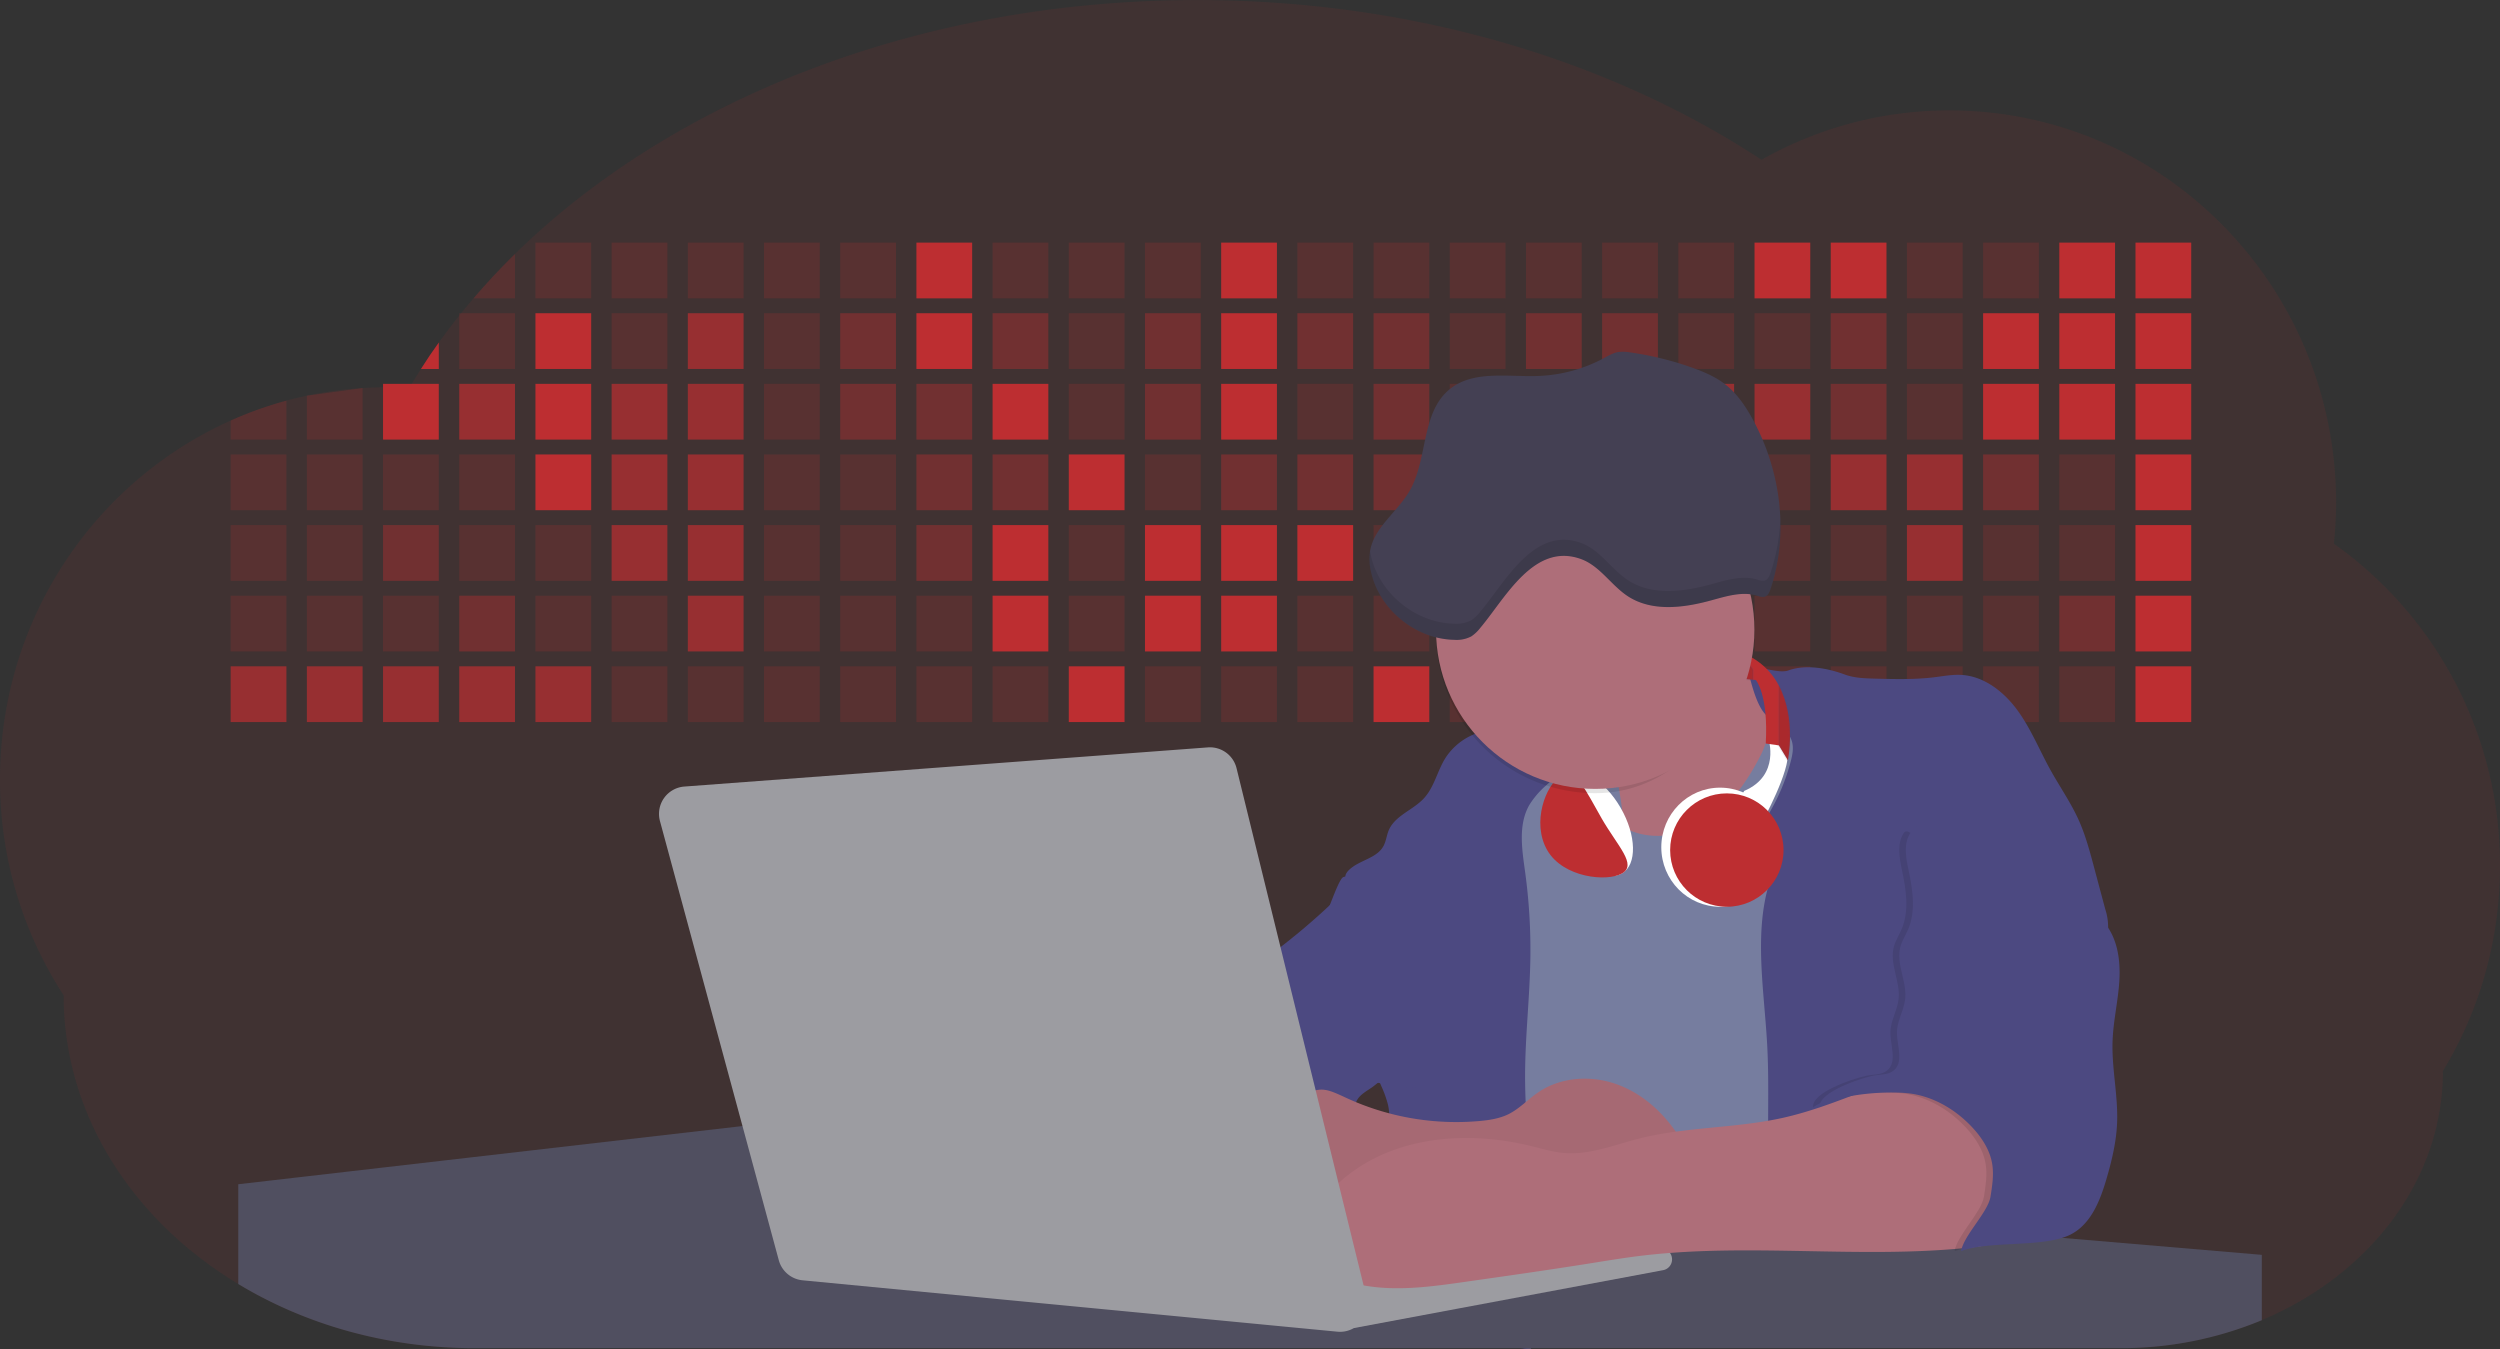 <svg id="aa7bae02-e79e-4d6b-a496-aba15f39787c" data-name="Layer 1" xmlns="http://www.w3.org/2000/svg" width="1144" height="617.32" viewBox="0 0 1144 617.32"><rect x="0" y="0" width="1144" height="617.32" fill="#333333" stroke="none"/><title>developer activity</title><path d="M1172,537.57a181.92,181.92,0,0,1-6.85,49.6,180.06,180.06,0,0,1-19.27,44.28c0,50.1-33.82,93.4-82.91,114a167.3,167.3,0,0,1-64.73,12.8H245.17c-40.25,0-77.55-10.86-108.14-29.36A185.76,185.76,0,0,1,112.2,711c-34-29.22-55.08-69.6-55.08-114.2A180.5,180.5,0,0,1,28,498.08c0-73.36,43.39-136.44,105.55-164.29a174.52,174.52,0,0,1,25.51-9.12q4.63-1.26,9.36-2.26a175.39,175.39,0,0,1,25.51-3.5q4.65-.29,9.35-.33H205c3.46,0,6.89.12,10.3.32l1.12-1.9q2.06-3.44,4.22-6.81,3.9-6.14,8.18-12.1,4.48-6.29,9.35-12.38l.83-1q2.76-3.44,5.64-6.8,9-10.49,19-20.35c72.11-70.68,185.08-116.18,312.08-116.18,98.82,0,189.15,27.55,258.34,73.07A174.18,174.18,0,0,1,920,191.86c97.74,0,177,80.37,177,179.51a184.9,184.9,0,0,1-1,18.78A180,180,0,0,1,1172,537.57Z" transform="translate(-28 -141.34)" fill="#bd2e31" opacity="0.1"/><path d="M263.66,257.52v20.35h-19Q253.59,267.39,263.66,257.52Z" transform="translate(-28 -141.34)" fill="#bd2e31" opacity="0.2"/><rect x="245.02" y="111.02" width="25.51" height="25.51" fill="#bd2e31" opacity="0.2"/><rect x="279.88" y="111.02" width="25.51" height="25.51" fill="#bd2e31" opacity="0.2"/><rect x="314.75" y="111.02" width="25.51" height="25.51" fill="#bd2e31" opacity="0.2"/><rect x="349.61" y="111.02" width="25.51" height="25.51" fill="#bd2e31" opacity="0.2"/><rect x="384.48" y="111.02" width="25.51" height="25.51" fill="#bd2e31" opacity="0.2"/><rect x="419.35" y="111.02" width="25.51" height="25.51" fill="#bd2e31"/><rect x="454.21" y="111.02" width="25.51" height="25.51" fill="#bd2e31" opacity="0.2"/><rect x="489.08" y="111.02" width="25.51" height="25.51" fill="#bd2e31" opacity="0.2"/><rect x="523.94" y="111.02" width="25.51" height="25.51" fill="#bd2e31" opacity="0.2"/><rect x="558.81" y="111.02" width="25.51" height="25.51" fill="#bd2e31"/><rect x="593.68" y="111.02" width="25.51" height="25.51" fill="#bd2e31" opacity="0.2"/><rect x="628.54" y="111.02" width="25.51" height="25.51" fill="#bd2e31" opacity="0.2"/><rect x="663.41" y="111.02" width="25.51" height="25.51" fill="#bd2e31" opacity="0.2"/><rect x="698.28" y="111.02" width="25.51" height="25.51" fill="#bd2e31" opacity="0.2"/><rect x="733.14" y="111.02" width="25.51" height="25.51" fill="#bd2e31" opacity="0.2"/><rect x="768.01" y="111.02" width="25.51" height="25.51" fill="#bd2e31" opacity="0.2"/><rect x="802.87" y="111.02" width="25.51" height="25.51" fill="#bd2e31"/><rect x="837.74" y="111.02" width="25.51" height="25.51" fill="#bd2e31"/><rect x="872.61" y="111.02" width="25.51" height="25.51" fill="#bd2e31" opacity="0.2"/><rect x="907.47" y="111.02" width="25.51" height="25.51" fill="#bd2e31" opacity="0.2"/><rect x="942.34" y="111.02" width="25.51" height="25.51" fill="#bd2e31"/><rect x="977.2" y="111.02" width="25.51" height="25.51" fill="#bd2e31"/><path d="M228.8,298.08v12.1h-8.18Q224.52,304,228.8,298.08Z" transform="translate(-28 -141.34)" fill="#bd2e31"/><rect x="210.15" y="143.33" width="25.51" height="25.51" fill="#bd2e31" opacity="0.2"/><rect x="245.02" y="143.33" width="25.51" height="25.51" fill="#bd2e31"/><rect x="279.88" y="143.33" width="25.51" height="25.51" fill="#bd2e31" opacity="0.2"/><rect x="314.75" y="143.33" width="25.51" height="25.51" fill="#bd2e31" opacity="0.7"/><rect x="349.61" y="143.33" width="25.51" height="25.51" fill="#bd2e31" opacity="0.2"/><rect x="384.48" y="143.33" width="25.51" height="25.51" fill="#bd2e31" opacity="0.4"/><rect x="419.35" y="143.33" width="25.51" height="25.51" fill="#bd2e31"/><rect x="454.21" y="143.33" width="25.51" height="25.51" fill="#bd2e31" opacity="0.4"/><rect x="489.08" y="143.33" width="25.51" height="25.51" fill="#bd2e31" opacity="0.2"/><rect x="523.94" y="143.33" width="25.51" height="25.51" fill="#bd2e31" opacity="0.4"/><rect x="558.81" y="143.33" width="25.51" height="25.51" fill="#bd2e31"/><rect x="593.68" y="143.33" width="25.51" height="25.51" fill="#bd2e31" opacity="0.4"/><rect x="628.54" y="143.33" width="25.51" height="25.51" fill="#bd2e31" opacity="0.4"/><rect x="663.41" y="143.33" width="25.51" height="25.51" fill="#bd2e31" opacity="0.2"/><rect x="698.28" y="143.33" width="25.51" height="25.51" fill="#bd2e31" opacity="0.4"/><rect x="733.14" y="143.33" width="25.51" height="25.51" fill="#bd2e31" opacity="0.4"/><rect x="768.01" y="143.33" width="25.51" height="25.51" fill="#bd2e31" opacity="0.2"/><rect x="802.87" y="143.33" width="25.51" height="25.51" fill="#bd2e31" opacity="0.2"/><rect x="837.74" y="143.33" width="25.51" height="25.51" fill="#bd2e31" opacity="0.4"/><rect x="872.61" y="143.33" width="25.51" height="25.51" fill="#bd2e31" opacity="0.2"/><rect x="907.47" y="143.33" width="25.51" height="25.51" fill="#bd2e31"/><rect x="942.34" y="143.33" width="25.51" height="25.51" fill="#bd2e31"/><rect x="977.2" y="143.33" width="25.51" height="25.51" fill="#bd2e31"/><path d="M159.06,324.67V342.5H133.55v-8.71A174.52,174.52,0,0,1,159.06,324.67Z" transform="translate(-28 -141.34)" fill="#bd2e31" opacity="0.2"/><polygon points="165.93 177.57 165.93 201.16 140.42 201.16 140.42 181.07 165.93 177.57" fill="#bd2e31" opacity="0.2"/><rect x="175.28" y="175.65" width="25.51" height="25.51" fill="#bd2e31"/><rect x="210.15" y="175.65" width="25.51" height="25.51" fill="#bd2e31" opacity="0.7"/><rect x="245.02" y="175.65" width="25.51" height="25.51" fill="#bd2e31"/><rect x="279.88" y="175.65" width="25.51" height="25.51" fill="#bd2e31" opacity="0.7"/><rect x="314.75" y="175.65" width="25.51" height="25.51" fill="#bd2e31" opacity="0.7"/><rect x="349.61" y="175.65" width="25.51" height="25.51" fill="#bd2e31" opacity="0.2"/><rect x="384.48" y="175.65" width="25.51" height="25.51" fill="#bd2e31" opacity="0.4"/><rect x="419.35" y="175.65" width="25.51" height="25.51" fill="#bd2e31" opacity="0.4"/><rect x="454.21" y="175.65" width="25.51" height="25.51" fill="#bd2e31"/><rect x="489.08" y="175.65" width="25.51" height="25.51" fill="#bd2e31" opacity="0.2"/><rect x="523.94" y="175.65" width="25.51" height="25.51" fill="#bd2e31" opacity="0.4"/><rect x="558.81" y="175.65" width="25.51" height="25.51" fill="#bd2e31"/><rect x="593.68" y="175.65" width="25.51" height="25.51" fill="#bd2e31" opacity="0.2"/><rect x="628.54" y="175.65" width="25.51" height="25.51" fill="#bd2e31" opacity="0.4"/><rect x="663.41" y="175.65" width="25.51" height="25.51" fill="#bd2e31" opacity="0.2"/><rect x="698.28" y="175.65" width="25.51" height="25.51" fill="#bd2e31"/><rect x="733.14" y="175.65" width="25.51" height="25.51" fill="#bd2e31" opacity="0.2"/><rect x="768.01" y="175.65" width="25.51" height="25.51" fill="#bd2e31" opacity="0.7"/><rect x="802.87" y="175.65" width="25.51" height="25.51" fill="#bd2e31" opacity="0.7"/><rect x="837.74" y="175.65" width="25.51" height="25.51" fill="#bd2e31" opacity="0.4"/><rect x="872.61" y="175.65" width="25.51" height="25.51" fill="#bd2e31" opacity="0.2"/><rect x="907.47" y="175.65" width="25.51" height="25.51" fill="#bd2e31"/><rect x="942.34" y="175.65" width="25.51" height="25.51" fill="#bd2e31"/><rect x="977.2" y="175.65" width="25.51" height="25.51" fill="#bd2e31"/><rect x="105.55" y="207.96" width="25.51" height="25.51" fill="#bd2e31" opacity="0.2"/><rect x="140.42" y="207.96" width="25.51" height="25.51" fill="#bd2e31" opacity="0.2"/><rect x="175.28" y="207.96" width="25.51" height="25.51" fill="#bd2e31" opacity="0.2"/><rect x="210.15" y="207.96" width="25.51" height="25.51" fill="#bd2e31" opacity="0.2"/><rect x="245.02" y="207.96" width="25.51" height="25.51" fill="#bd2e31"/><rect x="279.88" y="207.96" width="25.51" height="25.51" fill="#bd2e31" opacity="0.7"/><rect x="314.75" y="207.96" width="25.51" height="25.51" fill="#bd2e31" opacity="0.7"/><rect x="349.61" y="207.96" width="25.51" height="25.51" fill="#bd2e31" opacity="0.2"/><rect x="384.48" y="207.96" width="25.51" height="25.51" fill="#bd2e31" opacity="0.2"/><rect x="419.35" y="207.96" width="25.51" height="25.51" fill="#bd2e31" opacity="0.4"/><rect x="454.21" y="207.96" width="25.51" height="25.51" fill="#bd2e31" opacity="0.4"/><rect x="489.08" y="207.96" width="25.51" height="25.51" fill="#bd2e31"/><rect x="523.94" y="207.96" width="25.51" height="25.51" fill="#bd2e31" opacity="0.2"/><rect x="558.81" y="207.96" width="25.51" height="25.51" fill="#bd2e31" opacity="0.4"/><rect x="593.68" y="207.96" width="25.51" height="25.51" fill="#bd2e31" opacity="0.4"/><rect x="628.54" y="207.96" width="25.51" height="25.51" fill="#bd2e31" opacity="0.4"/><rect x="663.41" y="207.96" width="25.51" height="25.51" fill="#bd2e31" opacity="0.4"/><rect x="698.28" y="207.96" width="25.51" height="25.51" fill="#bd2e31" opacity="0.2"/><rect x="733.14" y="207.96" width="25.51" height="25.51" fill="#bd2e31" opacity="0.2"/><rect x="768.01" y="207.96" width="25.51" height="25.51" fill="#bd2e31" opacity="0.2"/><rect x="802.87" y="207.96" width="25.51" height="25.51" fill="#bd2e31" opacity="0.2"/><rect x="837.74" y="207.96" width="25.51" height="25.51" fill="#bd2e31" opacity="0.7"/><rect x="872.61" y="207.96" width="25.51" height="25.51" fill="#bd2e31" opacity="0.7"/><rect x="907.47" y="207.96" width="25.51" height="25.51" fill="#bd2e31" opacity="0.4"/><rect x="942.34" y="207.96" width="25.51" height="25.51" fill="#bd2e31" opacity="0.2"/><rect x="977.2" y="207.96" width="25.51" height="25.51" fill="#bd2e31"/><rect x="105.55" y="240.28" width="25.51" height="25.51" fill="#bd2e31" opacity="0.2"/><rect x="140.42" y="240.28" width="25.51" height="25.51" fill="#bd2e31" opacity="0.2"/><rect x="175.28" y="240.28" width="25.51" height="25.51" fill="#bd2e31" opacity="0.4"/><rect x="210.15" y="240.28" width="25.51" height="25.51" fill="#bd2e31" opacity="0.2"/><rect x="245.02" y="240.28" width="25.51" height="25.51" fill="#bd2e31" opacity="0.2"/><rect x="279.88" y="240.28" width="25.51" height="25.51" fill="#bd2e31" opacity="0.7"/><rect x="314.75" y="240.28" width="25.51" height="25.51" fill="#bd2e31" opacity="0.7"/><rect x="349.61" y="240.28" width="25.51" height="25.51" fill="#bd2e31" opacity="0.2"/><rect x="384.48" y="240.28" width="25.51" height="25.51" fill="#bd2e31" opacity="0.2"/><rect x="419.35" y="240.28" width="25.51" height="25.51" fill="#bd2e31" opacity="0.4"/><rect x="454.21" y="240.28" width="25.51" height="25.51" fill="#bd2e31"/><rect x="489.08" y="240.28" width="25.51" height="25.51" fill="#bd2e31" opacity="0.2"/><rect x="523.94" y="240.28" width="25.51" height="25.51" fill="#bd2e31"/><rect x="558.81" y="240.28" width="25.51" height="25.51" fill="#bd2e31"/><rect x="593.68" y="240.28" width="25.51" height="25.51" fill="#bd2e31"/><rect x="628.54" y="240.28" width="25.51" height="25.51" fill="#bd2e31" opacity="0.2"/><rect x="663.41" y="240.28" width="25.51" height="25.51" fill="#bd2e31"/><rect x="698.28" y="240.28" width="25.51" height="25.51" fill="#bd2e31" opacity="0.2"/><rect x="733.14" y="240.28" width="25.51" height="25.51" fill="#bd2e31" opacity="0.2"/><rect x="768.01" y="240.28" width="25.51" height="25.51" fill="#bd2e31" opacity="0.2"/><rect x="802.87" y="240.28" width="25.51" height="25.51" fill="#bd2e31" opacity="0.2"/><rect x="837.74" y="240.28" width="25.51" height="25.51" fill="#bd2e31" opacity="0.2"/><rect x="872.61" y="240.28" width="25.51" height="25.51" fill="#bd2e31" opacity="0.7"/><rect x="907.47" y="240.28" width="25.51" height="25.51" fill="#bd2e31" opacity="0.2"/><rect x="942.34" y="240.28" width="25.51" height="25.51" fill="#bd2e31" opacity="0.2"/><rect x="977.2" y="240.28" width="25.51" height="25.51" fill="#bd2e31"/><rect x="105.55" y="272.59" width="25.51" height="25.51" fill="#bd2e31" opacity="0.2"/><rect x="140.42" y="272.59" width="25.51" height="25.51" fill="#bd2e31" opacity="0.2"/><rect x="175.28" y="272.59" width="25.51" height="25.51" fill="#bd2e31" opacity="0.2"/><rect x="210.15" y="272.59" width="25.51" height="25.51" fill="#bd2e31" opacity="0.4"/><rect x="245.02" y="272.59" width="25.51" height="25.51" fill="#bd2e31" opacity="0.2"/><rect x="279.88" y="272.59" width="25.51" height="25.51" fill="#bd2e31" opacity="0.2"/><rect x="314.75" y="272.59" width="25.51" height="25.51" fill="#bd2e31" opacity="0.7"/><rect x="349.61" y="272.59" width="25.51" height="25.51" fill="#bd2e31" opacity="0.2"/><rect x="384.48" y="272.59" width="25.51" height="25.51" fill="#bd2e31" opacity="0.2"/><rect x="419.35" y="272.59" width="25.51" height="25.51" fill="#bd2e31" opacity="0.2"/><rect x="454.21" y="272.59" width="25.51" height="25.51" fill="#bd2e31"/><rect x="489.08" y="272.59" width="25.51" height="25.51" fill="#bd2e31" opacity="0.2"/><rect x="523.94" y="272.59" width="25.51" height="25.51" fill="#bd2e31"/><rect x="558.81" y="272.59" width="25.51" height="25.51" fill="#bd2e31"/><rect x="593.68" y="272.59" width="25.51" height="25.51" fill="#bd2e31" opacity="0.2"/><rect x="628.54" y="272.59" width="25.51" height="25.51" fill="#bd2e31" opacity="0.2"/><rect x="663.41" y="272.59" width="25.51" height="25.51" fill="#bd2e31" opacity="0.2"/><rect x="698.28" y="272.59" width="25.51" height="25.51" fill="#bd2e31" opacity="0.2"/><rect x="733.14" y="272.59" width="25.51" height="25.51" fill="#bd2e31" opacity="0.2"/><rect x="768.01" y="272.59" width="25.51" height="25.51" fill="#bd2e31" opacity="0.2"/><rect x="802.87" y="272.59" width="25.51" height="25.51" fill="#bd2e31" opacity="0.2"/><rect x="837.74" y="272.59" width="25.51" height="25.51" fill="#bd2e31" opacity="0.2"/><rect x="872.61" y="272.59" width="25.51" height="25.51" fill="#bd2e31" opacity="0.2"/><rect x="907.47" y="272.59" width="25.51" height="25.51" fill="#bd2e31" opacity="0.2"/><rect x="942.34" y="272.59" width="25.51" height="25.51" fill="#bd2e31" opacity="0.4"/><rect x="977.2" y="272.59" width="25.51" height="25.51" fill="#bd2e31"/><rect x="105.55" y="304.91" width="25.51" height="25.51" fill="#bd2e31" opacity="0.7"/><rect x="140.42" y="304.91" width="25.51" height="25.51" fill="#bd2e31" opacity="0.7"/><rect x="175.28" y="304.91" width="25.51" height="25.51" fill="#bd2e31" opacity="0.7"/><rect x="210.15" y="304.91" width="25.51" height="25.51" fill="#bd2e31" opacity="0.7"/><rect x="245.02" y="304.91" width="25.51" height="25.51" fill="#bd2e31" opacity="0.7"/><rect x="279.88" y="304.91" width="25.51" height="25.51" fill="#bd2e31" opacity="0.2"/><rect x="314.75" y="304.91" width="25.51" height="25.51" fill="#bd2e31" opacity="0.2"/><rect x="349.61" y="304.91" width="25.51" height="25.51" fill="#bd2e31" opacity="0.2"/><rect x="384.48" y="304.91" width="25.51" height="25.51" fill="#bd2e31" opacity="0.2"/><rect x="419.35" y="304.91" width="25.51" height="25.51" fill="#bd2e31" opacity="0.2"/><rect x="454.21" y="304.91" width="25.51" height="25.51" fill="#bd2e31" opacity="0.2"/><rect x="489.08" y="304.91" width="25.51" height="25.51" fill="#bd2e31"/><rect x="523.94" y="304.91" width="25.51" height="25.51" fill="#bd2e31" opacity="0.2"/><rect x="558.81" y="304.91" width="25.51" height="25.51" fill="#bd2e31" opacity="0.2"/><rect x="593.68" y="304.91" width="25.51" height="25.51" fill="#bd2e31" opacity="0.2"/><rect x="628.54" y="304.91" width="25.51" height="25.51" fill="#bd2e31"/><rect x="663.41" y="304.91" width="25.51" height="25.51" fill="#bd2e31" opacity="0.2"/><rect x="698.28" y="304.91" width="25.51" height="25.51" fill="#bd2e31" opacity="0.2"/><rect x="733.14" y="304.91" width="25.51" height="25.51" fill="#bd2e31" opacity="0.2"/><rect x="768.01" y="304.91" width="25.51" height="25.51" fill="#bd2e31" opacity="0.2"/><rect x="802.87" y="304.91" width="25.51" height="25.51" fill="#bd2e31" opacity="0.2"/><rect x="837.74" y="304.91" width="25.51" height="25.51" fill="#bd2e31" opacity="0.2"/><rect x="872.61" y="304.91" width="25.51" height="25.51" fill="#bd2e31" opacity="0.2"/><rect x="907.47" y="304.91" width="25.51" height="25.51" fill="#bd2e31" opacity="0.2"/><rect x="942.34" y="304.91" width="25.51" height="25.51" fill="#bd2e31" opacity="0.2"/><rect x="977.2" y="304.91" width="25.51" height="25.51" fill="#bd2e31"/><circle cx="734.52" cy="363.89" r="34.87" fill="#767d9f"/><path d="M760.71,460.87q5.22,22.78,8.86,45.9c.73,4.58,1.38,9.41-.28,13.74-1.39,3.61-4.22,6.43-6.44,9.59s-3.9,7.21-2.55,10.83,5.29,5.6,9.05,6.62c10.76,2.9,22.23.79,32.94-2.35a53.29,53.29,0,0,0,13.81-5.72c4.54-2.88,8.26-6.88,11.68-11,15.61-18.93,25.83-41.65,35.45-64.23a39.12,39.12,0,0,1-33.11-13.34c-3.94-4.63-6.83-11.08-4.61-16.74-6.51,3.57-14.24,3.81-21.25,6.25a75.49,75.49,0,0,0-12.5,6.15q-7.18,4.15-14.28,8.46C772.07,458.29,767,461.19,760.71,460.87Z" transform="translate(-28 -141.34)" fill="#ae6e79"/><path d="M833.64,487.05c-6.11,11.89-14.06,23.32-25.41,30.4s-26.63,9-38,2c-5.6-3.42-9.84-8.62-14.73-13s-11-8.13-17.57-7.56c-7.24.63-12.91,6.28-17.76,11.69-7.36,8.22-14.47,16.79-19.68,26.52-10,18.7-12.37,40.56-11.93,61.76s3.51,42.29,3.58,63.49c.1,26.08-4.32,51.95-8.79,77.64,41.1-5.06,82.25,6,123.44,10.19,26.36,2.71,52.92,2.65,79.42,2.58,4.66,0,9.62-.12,13.5-2.7a18.2,18.2,0,0,0,5.59-6.64c3.66-6.75,5.13-14.45,6.15-22.06,2.59-19.22,2.67-38.68,2.74-58.08.18-47,.35-94.17-5.62-140.8-1.47-11.47-3.35-23-7.75-33.73s-11.58-20.6-21.62-26.35c-6.45-3.7-21.4-10.14-29-6.41C841.67,460.15,837.73,479.09,833.64,487.05Z" transform="translate(-28 -141.34)" fill="#767d9f"/><path d="M836.68,619.77c-1.55-29-7.86-59.95,5.57-85.69,3.3-6.32-8.54-14.21-4.88-20.33a92.08,92.08,0,0,0,10.06-23.93c.76-2.89,1.37-5.95.65-8.85-1.33-5.29-6.56-8.44-11-11.66-4.9-3.56-7.42-14.41-9-20.28s12.57,1.2,18.26-.89c7.9-2.89,17.94-1.07,25.82,1.86,4.4,1.62,9.18,1.76,13.87,1.88,9.11.24,18.25.47,27.29-.65,4.06-.51,8.13-1.28,12.21-1.05,10.41.59,19.46,7.71,25.62,16.13s10.08,18.23,15.13,27.35c4.21,7.6,9.23,14.78,12.82,22.69,3.18,7,5.19,14.52,7.18,22l5.13,19.19a25.58,25.58,0,0,1,1.26,8.51c-.26,3.07-1.62,5.93-3,8.66A164.12,164.12,0,0,1,971,603.2c-10.79,13.23-23.89,25.16-30.3,41-2.5,6.17-3.89,12.73-5.16,19.27a707.94,707.94,0,0,0-10.9,79.15,174.2,174.2,0,0,0-36.52-12.21,177.61,177.61,0,0,0-19-3c-5.59-.58-12.8.52-18.12-1-8.9-2.53-9.88-17.58-11.23-25.46-2.16-12.55-2.59-25.32-2.67-38C837,648.53,837.45,634.14,836.68,619.77Z" transform="translate(-28 -141.34)" fill="#4c4981"/><path d="M641.23,565.54c4.21,24,8.85,48.07,18,70.62-.23.22-.46.42-.69.62-.81.69-1.65,1.34-2.53,2-2.05,1.44-4.3,2.66-6,4.54a8,8,0,0,0-1.5,2.45,5.48,5.48,0,0,0,0,4.47c-4.77,2.11-10.31,1.46-15.66,1.26-4.61-.17-9.08,0-12.78,2.53-5.14,3.54-6.69,10.34-7.52,16.52q-.46,3.38-.79,6.77-.32,3.15-.52,6.32a188.61,188.61,0,0,0-.19,21q.08,1.92.21,3.84c-16.34-.39-31.23-8.91-45.32-17.19-3.22-1.89-6.54-3.88-8.63-7A15.8,15.8,0,0,1,555,674c0-.51.09-1,.16-1.52a41.58,41.58,0,0,1,2.29-8.68,107.2,107.2,0,0,1,19.19-32.65c3.58-4.18,7.61-8.27,9.28-13.52.73-2.29,1-4.72,1.74-7,3.32-9.88,15.3-14.55,19.4-24.14,1-2.29,1.46-4.8,2.7-7a17.63,17.63,0,0,1,4.25-4.75c.73-.61,1.49-1.2,2.24-1.79q10.54-8.26,20.31-17.45,1.82-1.71,3.6-3.46A59.48,59.48,0,0,0,641.23,565.54Z" transform="translate(-28 -141.34)" fill="#4c4981"/><path d="M742,494.56c-1.44,1.52-3,2.95-4.53,4.37l-.41.37-1.62,1.5a39,39,0,0,0-7.55,8.79l-.17.28c-5.1,9.13-3.21,20.37-1.79,30.74a261.55,261.55,0,0,1,2.37,39c-.26,18-2.38,35.88-2.42,53.86,0,4.08.09,8.15.27,12.23.29,6.63.79,13.25,1.39,19.87.65,7.26,1.43,14.51,2.16,21.76.58,5.61,1.13,11.21,1.59,16.81.23,2.9.45,5.79.63,8.69.21,3.4.38,6.81.48,10.21h0c.07,2.16.11,4.31.11,6.47,0,1.23,0,2.45,0,3.67q0,3.51-.19,7-.2,4.49-.61,9c-.31,3.27-.86,6.84-3.16,9.14-.14.14-.29.27-.44.4l-3.24-.4a332.72,332.72,0,0,0-67.3-1.2c.49-3.38.94-6.75,1.38-10.14.2-1.6.4-3.21.59-4.82q.33-2.76.63-5.52c.23-2,.44-4,.64-6q.78-7.73,1.37-15.47.87-11.29,1.32-22.62.22-5.41.34-10.83.17-6.72.16-13.45,0-6.54-.11-13.1c0-1.44-.06-2.88-.18-4.31a27.35,27.35,0,0,0-.53-3.83,49.87,49.87,0,0,0-3-8.48c-.22-.52-.43-1-.64-1.55-.12-.27-.23-.55-.34-.82,5.76-5.13,9.86-12,13.8-18.76,6.39-10.89,12.93-22.26,14-34.84s-5.18-26.71-17.2-30.55c-3.27-1-6.73-1.28-10.1-1.87-3.18-.56-9.81-1.83-13.49-4.11q-3,3.08-6,6.05a22.15,22.15,0,0,1,2.17-8.71l1.42.07a2.71,2.71,0,0,1-.16-1c0-1.07.74-2.28,2.32-3.62,4.71-4,12.12-4.89,15.09-10.3,1.24-2.25,1.45-4.93,2.45-7.29,2.87-6.73,11.11-9.21,16.07-14.59s6.2-13,10.21-19a28.62,28.62,0,0,1,12-10c.4-.19.81-.38,1.22-.55,8.3-3.55,18.16-4.36,26.76-4.34,3.34,0,12,.1,16.24,1.79a5.32,5.32,0,0,1,1.85,1.13C752.37,480.61,745.34,491,742,494.56Z" transform="translate(-28 -141.34)" fill="#4c4981"/><path d="M642.72,542.69a60.88,60.88,0,0,1,46.74,4.87c7.2,4,13.66,9.58,17.62,16.78,5.95,10.8,5.69,23.82,5.27,36.15-.21,6.17-.48,12.56-3.2,18.1C706,625,700.06,629.4,694,633a42.24,42.24,0,0,1-12.32,5.33c-6.72,1.46-13.7.22-20.47-1-7.36-1.36-15.26-3-20.37-8.48-3-3.18-4.64-7.31-6.26-11.35q-3.49-8.75-7-17.48c-4.05-10.11-5.42-18.52-.07-28.37,2.43-4.49,5.4-8.69,7.8-13.21C636.51,556.14,640.81,543.28,642.72,542.69Z" transform="translate(-28 -141.34)" fill="#4c4981"/><path d="M1063,715.56v29.9a167.3,167.3,0,0,1-64.73,12.8H728.58c-.14.14-.29.27-.44.4l-3.24-.4H245.17c-40.25,0-77.55-10.86-108.14-29.36V683.25l230.72-26.63.18,0L502.29,668l34.77,3,18.06,1.53,37.38,3.17,19.23,1.63,28,2.38,3.94.33,20.18,1.71L691.23,684l38.5,3.26,64.18,5.45,45.15,3.83,74.14,6.29,14.1,1.19,1.52.13,1.32.11,18.62,1.58,20.44,1.74,2.37.2Z" transform="translate(-28 -141.34)" fill="#504f60"/><polygon points="764 573.12 474.86 523.77 463.65 580.46 596.19 596.33 637 601.44 749.26 579.33 764 573.12" fill="#9c9ca1"/><path d="M642.33,739.94l144.86-27.23a5,5,0,0,1,5.94,4.93h0a5,5,0,0,1-4.09,4.93L647.57,749.06Z" transform="translate(-28 -141.34)" fill="#9c9ca1"/><path d="M705.17,654.31c4.51-.42,9.08-1.13,13.14-3.13,5-2.49,8.89-6.78,13.52-9.94,10.18-7,23.8-7.94,35.47-3.92s21.41,12.63,28.23,22.91c4.53,6.85,7.93,15.59,4.73,23.15a30.51,30.51,0,0,1-4.12,6.44l-8.34,10.9a29,29,0,0,1-5.66,6.09c-3.12,2.27-7,3.2-10.82,3.76-10.15,1.48-20.48.64-30.71,1.32-17.57,1.17-34.73,6.83-52.34,6.64-10.12-.11-20.11-2.15-30-4.19l-43.77-9c-7.62-1.56-16.23-3.84-19.82-10.75-1.61-3.11-1.91-6.71-2.1-10.21-.52-9.64,0-20.36,6.68-27.31,6.28-6.52,16.21-8.58,23.71-13.4,9.18-5.91,12.21-4,21.89.44A120,120,0,0,0,705.17,654.31Z" transform="translate(-28 -141.34)" fill="#ae6e79"/><path d="M705.17,654.31c4.51-.42,9.08-1.13,13.14-3.13,5-2.49,8.89-6.78,13.52-9.94,10.18-7,23.8-7.94,35.47-3.92s21.41,12.63,28.23,22.91c4.53,6.85,7.93,15.59,4.73,23.15a30.51,30.51,0,0,1-4.12,6.44l-8.34,10.9a29,29,0,0,1-5.66,6.09c-3.12,2.27-7,3.2-10.82,3.76-10.15,1.48-20.48.64-30.71,1.32-17.57,1.17-34.73,6.83-52.34,6.64-10.12-.11-20.11-2.15-30-4.19l-43.77-9c-7.62-1.56-16.23-3.84-19.82-10.75-1.61-3.11-1.91-6.71-2.1-10.21-.52-9.64,0-20.36,6.68-27.31,6.28-6.52,16.21-8.58,23.71-13.4,9.18-5.91,12.21-4,21.89.44A120,120,0,0,0,705.17,654.31Z" transform="translate(-28 -141.34)" opacity="0.05"/><path d="M880.94,640.6c-12.28,4.75-24.63,9.52-37.49,12.35-21.56,4.75-44.12,4-65.51,9.43-11.3,2.88-22.53,7.52-34.14,6.58-5.19-.42-10.2-2-15.25-3.2-28.37-7-60.62-4.73-83.66,13.27-7.88,6.15-14.33,13.82-20.18,22a14.7,14.7,0,0,0,5.91,21.88A86.62,86.62,0,0,0,659,730.48c13.13,1.16,26.32-.7,39.38-2.56,19.38-2.75,38.77-5.51,58.1-8.6,6.94-1.11,13.88-2.26,20.86-3.14,50.23-6.35,101.37,1.37,151.73-3.93,5.09-.54,10.27-1.24,14.9-3.41,11.72-5.5,17.52-20,15.1-32.74s-11.76-23.33-23-29.83c-9.42-5.47-19.58-7.68-30.07-10C896.26,634,890.32,637,880.94,640.6Z" transform="translate(-28 -141.34)" fill="#ae6e79"/><path d="M988.67,564.44c5.54,7.26,6.72,17,6.12,26.09s-2.76,18.08-3.08,27.21c-.44,12.52,2.58,25,2.07,37.48-.36,8.73-2.43,17.29-4.88,25.67-2.89,9.89-7.07,20.52-16.2,25.27-12.12,6.31-37.54,2.76-50.29,7.7,1.16-7.23,12.28-17.7,13.44-24.93.8-5,1.61-10.14.75-15.15-1.1-6.39-4.85-12.06-9.3-16.78-7.08-7.51-16.32-13.16-26.47-15s-35-.33-43.12,6.08c-1-6.62,17.6-13,24.14-14.43,3.26-.73,7-.32,9.61-2.39,5-3.92,1.37-11.73,1.61-18,.19-5,3.11-9.58,3.7-14.58,1-8-4.22-16.15-2.17-24,.76-2.9,2.45-5.45,3.62-8.21,3.56-8.45,2-18.09.1-27.07-1.18-5.64-2.33-12,.81-16.81,2.91-4.49,11.17,11.5,16.46,10.76,17.47-2.45,33.28-15.4,47.39-4.8,7.19,5.4,8.13,11,11,18.71C976.77,554.6,984,558.36,988.67,564.44Z" transform="translate(-28 -141.34)" opacity="0.1"/><path d="M991.67,564.44c5.54,7.26,6.72,17,6.12,26.09s-2.76,18.08-3.08,27.21c-.44,12.52,2.58,25,2.07,37.48-.36,8.73-2.43,17.29-4.88,25.67-2.89,9.89-7.07,20.52-16.2,25.27-12.12,6.31-37.54,2.76-50.29,7.7,1.16-7.23,12.28-17.7,13.44-24.93.8-5,1.61-10.14.75-15.15-1.1-6.39-4.85-12.06-9.3-16.78-7.08-7.51-16.32-13.16-26.47-15s-35-.33-43.12,6.08c-1-6.62,17.6-13,24.14-14.43,3.26-.73,7-.32,9.61-2.39,5-3.92,1.37-11.73,1.61-18,.19-5,3.11-9.58,3.7-14.58,1-8-4.22-16.15-2.17-24,.76-2.9,2.45-5.45,3.62-8.21,3.56-8.45,2-18.09.1-27.07-1.18-5.64-2.33-12,.81-16.81,2.91-4.49,8.6-6.19,13.89-6.94a68.42,68.42,0,0,1,50,12.9c7.19,5.4,8.13,11,11,18.71C979.77,554.6,987,558.36,991.67,564.44Z" transform="translate(-28 -141.34)" fill="#4c4981"/><path d="M330,517.06,384.37,718a12.55,12.55,0,0,0,10.91,9.21L640,750.72a12.54,12.54,0,0,0,13.38-15.48L593.84,492.86a12.54,12.54,0,0,0-13.12-9.51L341.13,501.27A12.54,12.54,0,0,0,330,517.06Z" transform="translate(-28 -141.34)" fill="#9c9ca1"/><ellipse cx="787.11" cy="387.68" rx="26.9" ry="27.25" fill="#fff"/><path d="M837.2,479.31s5.67,16.86-11.06,23.95L824,507l10.48,10.34S847.4,493.77,846,485.4C846,485.4,844,476.9,837.2,479.31Z" transform="translate(-28 -141.34)" fill="#fff"/><circle cx="790.2" cy="388.99" r="25.94" fill="#bd2e31"/><path d="M846.13,489.23l-4.12-6.8-6-.85c1.28-22.39-4.53-29.06-4.53-29.06l-1.35-.13-5.88-.57-11.06-11.48v-3.26c15.54,1.85,24.13,9.23,28.77,17.88C850.16,470.14,846.13,489.23,846.13,489.23Z" transform="translate(-28 -141.34)" fill="#bd2e31"/><path d="M830.18,448.27v4.12l-5.88-.57-11.06-11.48S830.35,444.17,830.18,448.27Z" transform="translate(-28 -141.34)" stroke="#4c4981" stroke-miterlimit="10" opacity="0.1"/><path d="M846.13,489.23l-4.12-6.8V455C850.16,470.14,846.13,489.23,846.13,489.23Z" transform="translate(-28 -141.34)" stroke="#4c4981" stroke-miterlimit="10" opacity="0.1"/><ellipse cx="757.11" cy="518.2" rx="14.43" ry="26.32" transform="translate(-185.67 306.64) rotate(-30)" fill="#fff"/><path d="M761,516c7.27,12.59,16.19,21,9.29,25s-27,2-34.27-10.6-.67-30,6.23-34S753.72,503.38,761,516Z" transform="translate(-28 -141.34)" fill="#bd2e31"/><path d="M825.73,425.3c0,40.23-27.53,79-67.76,79a72.85,72.85,0,0,1,0-145.7C798.2,358.64,825.73,385.06,825.73,425.3Z" transform="translate(-28 -141.34)" opacity="0.1"/><circle cx="729.97" cy="288.15" r="72.85" fill="#ae6e79"/><path d="M751.57,397.21c8.67,3.19,13.8,12.15,21.58,17.14,11,7,25.32,5.19,37.88,1.73,7-1.91,14.32-4.24,21.21-2.12a6,6,0,0,0,3.23.46c1.5-.43,2.24-2.09,2.73-3.57,8.52-25.4,4.69-54.17-8.17-77.67-3.32-6.06-7.3-11.92-12.78-16.13-4.32-3.31-9.4-5.48-14.52-7.33a145,145,0,0,0-28.88-7.13,17.94,17.94,0,0,0-5.27-.17c-2.41.39-4.57,1.69-6.72,2.85A68.78,68.78,0,0,1,732,313.38c-14,.53-30-2.77-40.79,6.21-13,10.77-9.76,31.78-18.19,46.4-5.58,9.67-16.34,16.69-18.11,27.7a25.57,25.57,0,0,0,.63,10.07c4.12,16.94,20.52,30.06,38,30.37a14.42,14.42,0,0,0,7.76-1.59,17.55,17.55,0,0,0,4.09-3.89C716.84,415.09,729.94,389.25,751.57,397.21Z" transform="translate(-28 -141.34)" fill="#444053"/><path d="M838.2,403.48c-.49,1.48-1.23,3.14-2.73,3.57a6,6,0,0,1-3.23-.46c-6.89-2.12-14.25.21-21.2,2.12-12.57,3.46-26.92,5.31-37.88-1.73-7.79-5-12.91-14-21.59-17.14-21.63-8-34.73,17.88-46.21,31.44a17.55,17.55,0,0,1-4.09,3.89,14.42,14.42,0,0,1-7.76,1.59c-17.42-.31-33.83-13.43-38-30.37-.23-1-.43-2-.58-3,0,.09,0,.17-.05.26a25.57,25.57,0,0,0,.63,10.07c4.12,16.94,20.53,30.06,38,30.37a14.42,14.42,0,0,0,7.76-1.59,17.55,17.55,0,0,0,4.09-3.89c11.48-13.56,24.58-39.4,46.21-31.44,8.68,3.19,13.8,12.15,21.59,17.14,11,7,25.31,5.19,37.88,1.73,7-1.91,14.31-4.24,21.2-2.12a6,6,0,0,0,3.23.46c1.5-.43,2.24-2.09,2.73-3.57a90.29,90.29,0,0,0,4.48-32.26A88.8,88.8,0,0,1,838.2,403.48Z" transform="translate(-28 -141.34)" opacity="0.1"/></svg>